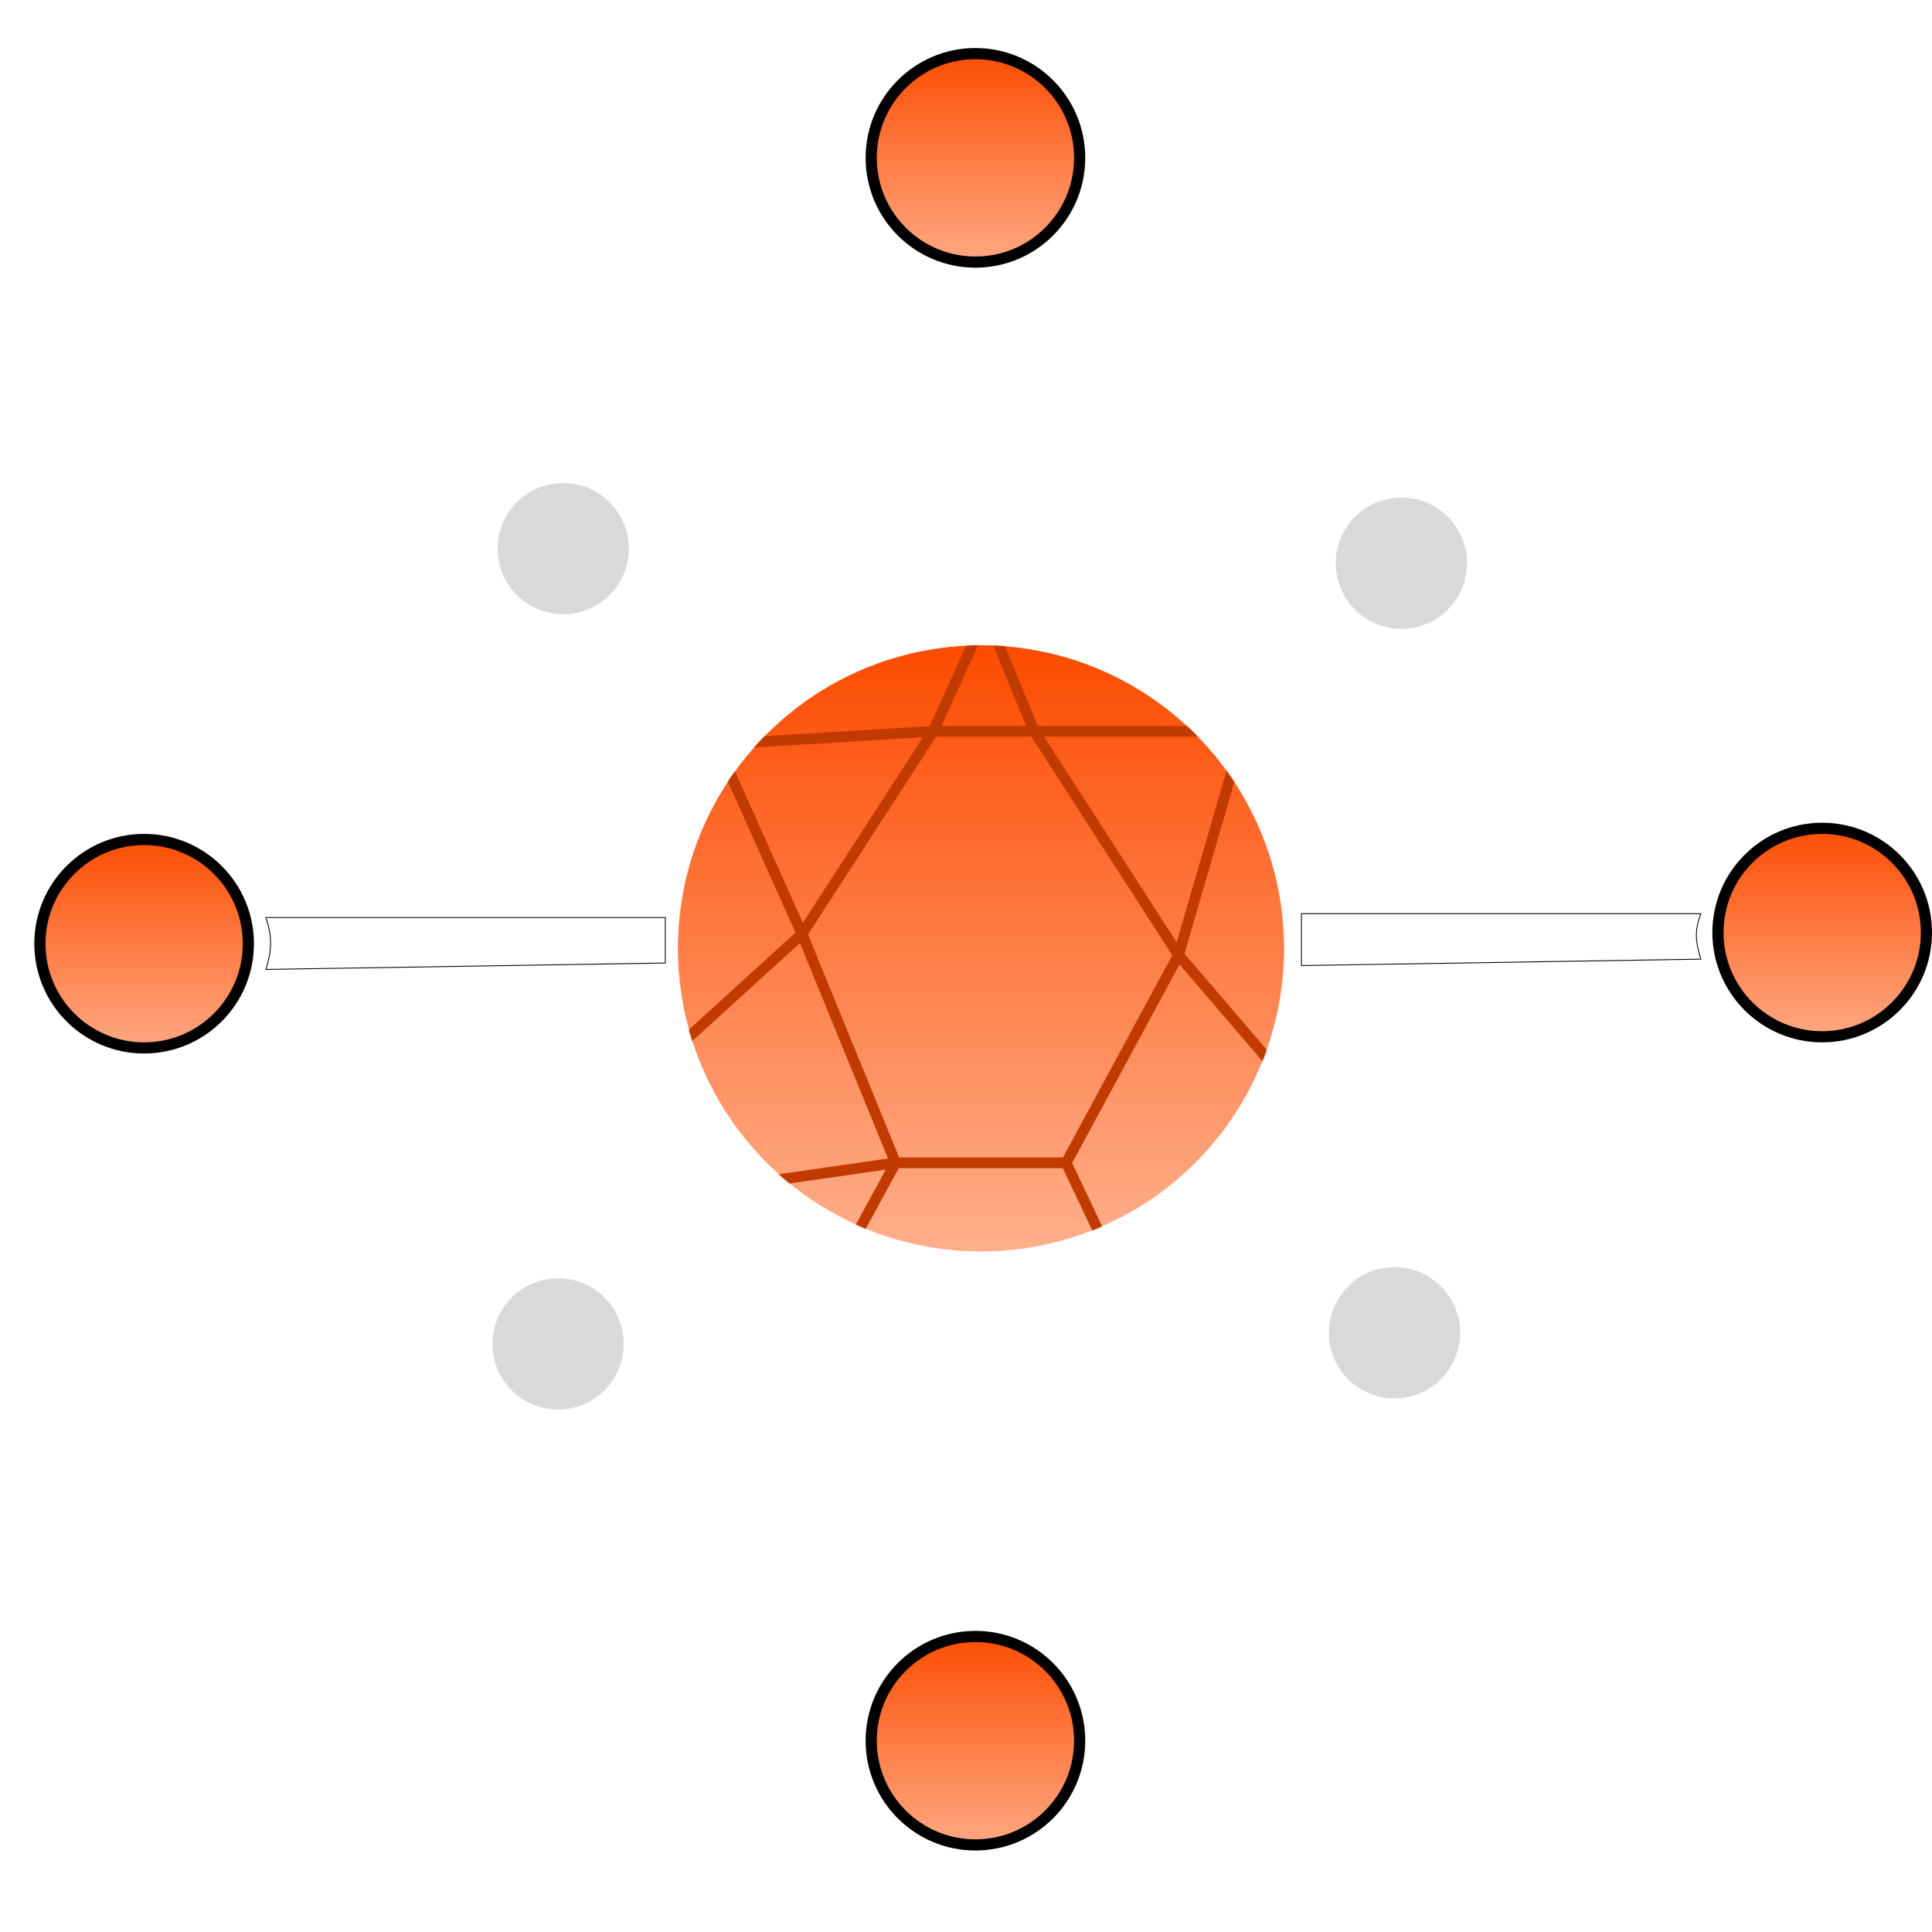 <svg width="2252" height="2252" viewBox="0 0 2252 2252" fill="none" xmlns="http://www.w3.org/2000/svg">
<mask id="mask0_281_100" style="mask-type:alpha" maskUnits="userSpaceOnUse" x="0" y="0" width="2252" height="2252">
<rect width="2252" height="2252" fill="#D9D9D9"/>
</mask>
<g mask="url(#mask0_281_100)">
<g filter="url(#filter0_i_281_100)">
<path d="M972.5 744.5L962.5 661.5C820.098 752.078 756.978 813.405 716 968H268.5C289.195 989.058 296.103 1001.77 303 1025.5L771.5 1018C804.898 873.384 851.746 815.875 972.5 744.5Z" fill="url(#paint0_linear_281_100)"/>
</g>
<g filter="url(#filter1_i_281_100)">
<path d="M1325 738L1335 655C1477.4 745.578 1540.52 806.905 1581.5 961.5L2007.5 965C1991.41 984.16 1985.42 995.697 1985 1019L1526 1011.5C1492.6 866.884 1445.75 809.375 1325 738Z" fill="url(#paint1_linear_281_100)"/>
</g>
<g filter="url(#filter2_i_281_100)">
<path d="M302.5 1171.5C294.185 1196.17 283.901 1208.26 258 1227.5L694.5 1243.5C746.305 1393.86 810.132 1461.93 968.5 1562.5L959.5 1469C840.816 1382.45 792.153 1321.11 761.5 1171.5H302.5Z" fill="url(#paint2_linear_281_100)"/>
</g>
<g filter="url(#filter3_i_281_100)">
<path d="M1536 1165H1984.5C1987.49 1185.84 1993.37 1199.57 2013 1228.5L1603 1237C1551.19 1387.36 1487.37 1455.43 1329 1556L1338 1462.5C1456.68 1375.95 1505.35 1314.61 1536 1165Z" fill="url(#paint3_linear_281_100)"/>
</g>
</g>
<g filter="url(#filter4_i_281_100)">
<path d="M2100 1136C2100 1672.82 1669.3 2108 1138 2108C606.702 2108 176 1672.82 176 1136C176 599.179 606.702 164 1138 164C1669.3 164 2100 599.179 2100 1136ZM249.701 1136C249.701 1631.69 647.406 2033.53 1138 2033.53C1628.59 2033.53 2026.3 1631.69 2026.3 1136C2026.3 640.306 1628.59 238.467 1138 238.467C647.406 238.467 249.701 640.306 249.701 1136Z" fill="white"/>
</g>
<g filter="url(#filter5_i_281_100)">
<path d="M1061 313L1008.5 250.5L1020 751.5L1075.5 735.5L1061 313Z" fill="url(#paint4_linear_281_100)"/>
</g>
<g filter="url(#filter6_i_281_100)">
<path d="M1057.5 1899.5C1023.98 1922.45 1014.89 1936.4 1005 1962L1016.5 1461L1072 1477L1057.5 1899.5Z" fill="url(#paint5_linear_281_100)"/>
</g>
<g filter="url(#filter7_i_281_100)">
<path d="M1117 722.5V340H1171V722.5H1117Z" fill="url(#paint6_linear_281_100)"/>
</g>
<g filter="url(#filter8_i_281_100)">
<path d="M1113.5 1490L1110.5 1886C1133.85 1874.87 1146.21 1876.1 1167.5 1886V1490H1113.5Z" fill="url(#paint7_linear_281_100)"/>
</g>
<g filter="url(#filter9_i_281_100)">
<path d="M1218.5 731V307.5L1274 239.5V735.5L1218.5 731Z" fill="url(#paint8_linear_281_100)"/>
</g>
<g filter="url(#filter10_i_281_100)">
<path d="M1215 1481.5V1905C1241.39 1924.67 1253.44 1939.67 1270.5 1973V1477L1215 1481.5Z" fill="url(#paint9_linear_281_100)"/>
</g>
<g filter="url(#filter11_i_281_100)">
<path d="M310 1130C317.332 1105.67 317.114 1092.19 310 1069.5H775.5V1122.5L310 1130Z" fill="url(#paint10_linear_281_100)"/>
</g>
<path d="M310 1130C317.332 1105.67 317.114 1092.19 310 1069.5H775.5V1122.5L310 1130Z" stroke="black"/>
<g filter="url(#filter12_i_281_100)">
<path d="M1517 1125.5V1065H1982.5C1975.06 1085.34 1976.2 1097 1982.5 1118L1517 1125.5Z" fill="url(#paint11_linear_281_100)"/>
</g>
<path d="M1517 1125.5V1065H1982.5C1975.06 1085.34 1976.2 1097 1982.5 1118L1517 1125.5Z" stroke="black"/>
<g filter="url(#filter13_i_281_100)">
<path d="M818.5 769.5L684 639.5L657 672L789 804.5L818.5 769.5Z" fill="url(#paint12_linear_281_100)"/>
</g>
<g filter="url(#filter14_i_281_100)">
<path d="M1516 817.498L1642.5 690L1603.5 649L1477.5 773.498L1516 817.498Z" fill="url(#paint13_linear_281_100)"/>
</g>
<g filter="url(#filter15_i_281_100)">
<path d="M1470.5 1440.5L1607 1564.5L1643 1521L1510.5 1399L1470.5 1440.5Z" fill="url(#paint14_linear_281_100)"/>
</g>
<g filter="url(#filter16_i_281_100)">
<path d="M783 1402L659 1513L695 1558L822 1438.5L783 1402Z" fill="url(#paint15_linear_281_100)"/>
</g>
<circle cx="1137" cy="184" r="121.5" fill="url(#paint16_linear_281_100)" stroke="black" stroke-width="13"/>
<circle cx="2124" cy="1087" r="121.5" fill="url(#paint17_linear_281_100)" stroke="black" stroke-width="13"/>
<circle cx="1137" cy="2029" r="121.5" fill="url(#paint18_linear_281_100)" stroke="black" stroke-width="13"/>
<circle cx="650.5" cy="1566.5" r="76.5" fill="#D9D9D9"/>
<circle cx="1625.5" cy="1553.5" r="76.5" fill="#D9D9D9"/>
<circle cx="1633.5" cy="656.5" r="76.5" fill="#D9D9D9"/>
<circle cx="656.5" cy="639.5" r="76.5" fill="#D9D9D9"/>
<circle cx="168" cy="1100" r="121.5" fill="url(#paint19_linear_281_100)" stroke="black" stroke-width="13"/>
<mask id="mask1_281_100" style="mask-type:alpha" maskUnits="userSpaceOnUse" x="790" y="752" width="707" height="707">
<circle cx="1143.5" cy="1105.5" r="353.5" fill="#D9D9D9"/>
</mask>
<g mask="url(#mask1_281_100)">
<circle cx="1143.5" cy="1105.5" r="353.5" fill="url(#paint20_linear_281_100)"/>
<path d="M835.761 867.696L934.841 1088.59M835.761 867.696L1087.78 852.393M835.761 867.696C922.105 760.981 990.386 727.292 1149.63 716M835.761 867.696C760.335 991.612 744.754 1069.8 779.903 1229.64M934.841 1088.59L779.903 1229.64M934.841 1088.59L1043.9 1355.39M934.841 1088.59L1087.78 852.393M779.903 1229.64L864.354 1381.33M864.354 1381.33L1043.9 1355.39M864.354 1381.33L987.374 1459.18M1043.9 1355.39H1242.72M1043.9 1355.39L987.374 1459.18M1087.78 852.393L1149.63 716M1087.78 852.393H1205.48M1149.63 716L1205.48 852.393M1149.63 716C1290.33 716.596 1350.92 757.791 1449.53 852.393M1205.48 852.393L1373.72 1113.2M1205.48 852.393H1449.53M1373.72 1113.2L1449.53 852.393M1373.72 1113.2L1242.72 1355.39M1373.72 1113.2L1494.08 1253.59C1440.54 1360.13 1397.69 1406.56 1298.58 1465.83M1449.53 852.393C1528.1 988.975 1538.26 1077.59 1505.38 1253.59M1242.72 1355.39L1291.93 1459.18C1176.66 1504.71 1110.33 1509.12 987.374 1459.18" stroke="#C13A00" stroke-width="12.465"/>
</g>
<defs>
<filter id="filter0_i_281_100" x="268.5" y="661.5" width="704" height="382" filterUnits="userSpaceOnUse" color-interpolation-filters="sRGB">
<feFlood flood-opacity="0" result="BackgroundImageFix"/>
<feBlend mode="normal" in="SourceGraphic" in2="BackgroundImageFix" result="shape"/>
<feColorMatrix in="SourceAlpha" type="matrix" values="0 0 0 0 0 0 0 0 0 0 0 0 0 0 0 0 0 0 127 0" result="hardAlpha"/>
<feOffset dy="25"/>
<feGaussianBlur stdDeviation="9"/>
<feComposite in2="hardAlpha" operator="arithmetic" k2="-1" k3="1"/>
<feColorMatrix type="matrix" values="0 0 0 0 0 0 0 0 0 0 0 0 0 0 0 0 0 0 0.25 0"/>
<feBlend mode="normal" in2="shape" result="effect1_innerShadow_281_100"/>
</filter>
<filter id="filter1_i_281_100" x="1325" y="655" width="682.5" height="382" filterUnits="userSpaceOnUse" color-interpolation-filters="sRGB">
<feFlood flood-opacity="0" result="BackgroundImageFix"/>
<feBlend mode="normal" in="SourceGraphic" in2="BackgroundImageFix" result="shape"/>
<feColorMatrix in="SourceAlpha" type="matrix" values="0 0 0 0 0 0 0 0 0 0 0 0 0 0 0 0 0 0 127 0" result="hardAlpha"/>
<feOffset dy="25"/>
<feGaussianBlur stdDeviation="9"/>
<feComposite in2="hardAlpha" operator="arithmetic" k2="-1" k3="1"/>
<feColorMatrix type="matrix" values="0 0 0 0 0 0 0 0 0 0 0 0 0 0 0 0 0 0 0.25 0"/>
<feBlend mode="normal" in2="shape" result="effect1_innerShadow_281_100"/>
</filter>
<filter id="filter2_i_281_100" x="258" y="1171.5" width="710.5" height="409" filterUnits="userSpaceOnUse" color-interpolation-filters="sRGB">
<feFlood flood-opacity="0" result="BackgroundImageFix"/>
<feBlend mode="normal" in="SourceGraphic" in2="BackgroundImageFix" result="shape"/>
<feColorMatrix in="SourceAlpha" type="matrix" values="0 0 0 0 0 0 0 0 0 0 0 0 0 0 0 0 0 0 127 0" result="hardAlpha"/>
<feOffset dy="25"/>
<feGaussianBlur stdDeviation="9"/>
<feComposite in2="hardAlpha" operator="arithmetic" k2="-1" k3="1"/>
<feColorMatrix type="matrix" values="0 0 0 0 0 0 0 0 0 0 0 0 0 0 0 0 0 0 0.25 0"/>
<feBlend mode="normal" in2="shape" result="effect1_innerShadow_281_100"/>
</filter>
<filter id="filter3_i_281_100" x="1329" y="1165" width="684" height="409" filterUnits="userSpaceOnUse" color-interpolation-filters="sRGB">
<feFlood flood-opacity="0" result="BackgroundImageFix"/>
<feBlend mode="normal" in="SourceGraphic" in2="BackgroundImageFix" result="shape"/>
<feColorMatrix in="SourceAlpha" type="matrix" values="0 0 0 0 0 0 0 0 0 0 0 0 0 0 0 0 0 0 127 0" result="hardAlpha"/>
<feOffset dy="25"/>
<feGaussianBlur stdDeviation="9"/>
<feComposite in2="hardAlpha" operator="arithmetic" k2="-1" k3="1"/>
<feColorMatrix type="matrix" values="0 0 0 0 0 0 0 0 0 0 0 0 0 0 0 0 0 0 0.25 0"/>
<feBlend mode="normal" in2="shape" result="effect1_innerShadow_281_100"/>
</filter>
<filter id="filter4_i_281_100" x="176" y="164" width="1924" height="1958" filterUnits="userSpaceOnUse" color-interpolation-filters="sRGB">
<feFlood flood-opacity="0" result="BackgroundImageFix"/>
<feBlend mode="normal" in="SourceGraphic" in2="BackgroundImageFix" result="shape"/>
<feColorMatrix in="SourceAlpha" type="matrix" values="0 0 0 0 0 0 0 0 0 0 0 0 0 0 0 0 0 0 127 0" result="hardAlpha"/>
<feOffset dy="14"/>
<feGaussianBlur stdDeviation="23"/>
<feComposite in2="hardAlpha" operator="arithmetic" k2="-1" k3="1"/>
<feColorMatrix type="matrix" values="0 0 0 0 0 0 0 0 0 0 0 0 0 0 0 0 0 0 0.25 0"/>
<feBlend mode="normal" in2="shape" result="effect1_innerShadow_281_100"/>
</filter>
<filter id="filter5_i_281_100" x="1008.5" y="250.5" width="67" height="519" filterUnits="userSpaceOnUse" color-interpolation-filters="sRGB">
<feFlood flood-opacity="0" result="BackgroundImageFix"/>
<feBlend mode="normal" in="SourceGraphic" in2="BackgroundImageFix" result="shape"/>
<feColorMatrix in="SourceAlpha" type="matrix" values="0 0 0 0 0 0 0 0 0 0 0 0 0 0 0 0 0 0 127 0" result="hardAlpha"/>
<feOffset dy="25"/>
<feGaussianBlur stdDeviation="9"/>
<feComposite in2="hardAlpha" operator="arithmetic" k2="-1" k3="1"/>
<feColorMatrix type="matrix" values="0 0 0 0 0 0 0 0 0 0 0 0 0 0 0 0 0 0 0.25 0"/>
<feBlend mode="normal" in2="shape" result="effect1_innerShadow_281_100"/>
</filter>
<filter id="filter6_i_281_100" x="1005" y="1461" width="67" height="519" filterUnits="userSpaceOnUse" color-interpolation-filters="sRGB">
<feFlood flood-opacity="0" result="BackgroundImageFix"/>
<feBlend mode="normal" in="SourceGraphic" in2="BackgroundImageFix" result="shape"/>
<feColorMatrix in="SourceAlpha" type="matrix" values="0 0 0 0 0 0 0 0 0 0 0 0 0 0 0 0 0 0 127 0" result="hardAlpha"/>
<feOffset dy="25"/>
<feGaussianBlur stdDeviation="9"/>
<feComposite in2="hardAlpha" operator="arithmetic" k2="-1" k3="1"/>
<feColorMatrix type="matrix" values="0 0 0 0 0 0 0 0 0 0 0 0 0 0 0 0 0 0 0.25 0"/>
<feBlend mode="normal" in2="shape" result="effect1_innerShadow_281_100"/>
</filter>
<filter id="filter7_i_281_100" x="1117" y="340" width="54" height="400.5" filterUnits="userSpaceOnUse" color-interpolation-filters="sRGB">
<feFlood flood-opacity="0" result="BackgroundImageFix"/>
<feBlend mode="normal" in="SourceGraphic" in2="BackgroundImageFix" result="shape"/>
<feColorMatrix in="SourceAlpha" type="matrix" values="0 0 0 0 0 0 0 0 0 0 0 0 0 0 0 0 0 0 127 0" result="hardAlpha"/>
<feOffset dy="25"/>
<feGaussianBlur stdDeviation="9"/>
<feComposite in2="hardAlpha" operator="arithmetic" k2="-1" k3="1"/>
<feColorMatrix type="matrix" values="0 0 0 0 0 0 0 0 0 0 0 0 0 0 0 0 0 0 0.25 0"/>
<feBlend mode="normal" in2="shape" result="effect1_innerShadow_281_100"/>
</filter>
<filter id="filter8_i_281_100" x="1110.5" y="1490" width="57" height="414" filterUnits="userSpaceOnUse" color-interpolation-filters="sRGB">
<feFlood flood-opacity="0" result="BackgroundImageFix"/>
<feBlend mode="normal" in="SourceGraphic" in2="BackgroundImageFix" result="shape"/>
<feColorMatrix in="SourceAlpha" type="matrix" values="0 0 0 0 0 0 0 0 0 0 0 0 0 0 0 0 0 0 127 0" result="hardAlpha"/>
<feOffset dy="25"/>
<feGaussianBlur stdDeviation="9"/>
<feComposite in2="hardAlpha" operator="arithmetic" k2="-1" k3="1"/>
<feColorMatrix type="matrix" values="0 0 0 0 0 0 0 0 0 0 0 0 0 0 0 0 0 0 0.25 0"/>
<feBlend mode="normal" in2="shape" result="effect1_innerShadow_281_100"/>
</filter>
<filter id="filter9_i_281_100" x="1218.5" y="239.5" width="55.5" height="514" filterUnits="userSpaceOnUse" color-interpolation-filters="sRGB">
<feFlood flood-opacity="0" result="BackgroundImageFix"/>
<feBlend mode="normal" in="SourceGraphic" in2="BackgroundImageFix" result="shape"/>
<feColorMatrix in="SourceAlpha" type="matrix" values="0 0 0 0 0 0 0 0 0 0 0 0 0 0 0 0 0 0 127 0" result="hardAlpha"/>
<feOffset dy="25"/>
<feGaussianBlur stdDeviation="9"/>
<feComposite in2="hardAlpha" operator="arithmetic" k2="-1" k3="1"/>
<feColorMatrix type="matrix" values="0 0 0 0 0 0 0 0 0 0 0 0 0 0 0 0 0 0 0.25 0"/>
<feBlend mode="normal" in2="shape" result="effect1_innerShadow_281_100"/>
</filter>
<filter id="filter10_i_281_100" x="1215" y="1477" width="55.5" height="514" filterUnits="userSpaceOnUse" color-interpolation-filters="sRGB">
<feFlood flood-opacity="0" result="BackgroundImageFix"/>
<feBlend mode="normal" in="SourceGraphic" in2="BackgroundImageFix" result="shape"/>
<feColorMatrix in="SourceAlpha" type="matrix" values="0 0 0 0 0 0 0 0 0 0 0 0 0 0 0 0 0 0 127 0" result="hardAlpha"/>
<feOffset dy="25"/>
<feGaussianBlur stdDeviation="9"/>
<feComposite in2="hardAlpha" operator="arithmetic" k2="-1" k3="1"/>
<feColorMatrix type="matrix" values="0 0 0 0 0 0 0 0 0 0 0 0 0 0 0 0 0 0 0.25 0"/>
<feBlend mode="normal" in2="shape" result="effect1_innerShadow_281_100"/>
</filter>
<filter id="filter11_i_281_100" x="309.319" y="1069" width="466.681" height="79.511" filterUnits="userSpaceOnUse" color-interpolation-filters="sRGB">
<feFlood flood-opacity="0" result="BackgroundImageFix"/>
<feBlend mode="normal" in="SourceGraphic" in2="BackgroundImageFix" result="shape"/>
<feColorMatrix in="SourceAlpha" type="matrix" values="0 0 0 0 0 0 0 0 0 0 0 0 0 0 0 0 0 0 127 0" result="hardAlpha"/>
<feOffset dy="25"/>
<feGaussianBlur stdDeviation="9"/>
<feComposite in2="hardAlpha" operator="arithmetic" k2="-1" k3="1"/>
<feColorMatrix type="matrix" values="0 0 0 0 0 0 0 0 0 0 0 0 0 0 0 0 0 0 0.25 0"/>
<feBlend mode="normal" in2="shape" result="effect1_innerShadow_281_100"/>
</filter>
<filter id="filter12_i_281_100" x="1516.5" y="1064.5" width="466.715" height="79.508" filterUnits="userSpaceOnUse" color-interpolation-filters="sRGB">
<feFlood flood-opacity="0" result="BackgroundImageFix"/>
<feBlend mode="normal" in="SourceGraphic" in2="BackgroundImageFix" result="shape"/>
<feColorMatrix in="SourceAlpha" type="matrix" values="0 0 0 0 0 0 0 0 0 0 0 0 0 0 0 0 0 0 127 0" result="hardAlpha"/>
<feOffset dy="25"/>
<feGaussianBlur stdDeviation="9"/>
<feComposite in2="hardAlpha" operator="arithmetic" k2="-1" k3="1"/>
<feColorMatrix type="matrix" values="0 0 0 0 0 0 0 0 0 0 0 0 0 0 0 0 0 0 0.25 0"/>
<feBlend mode="normal" in2="shape" result="effect1_innerShadow_281_100"/>
</filter>
<filter id="filter13_i_281_100" x="657" y="639.5" width="161.5" height="183" filterUnits="userSpaceOnUse" color-interpolation-filters="sRGB">
<feFlood flood-opacity="0" result="BackgroundImageFix"/>
<feBlend mode="normal" in="SourceGraphic" in2="BackgroundImageFix" result="shape"/>
<feColorMatrix in="SourceAlpha" type="matrix" values="0 0 0 0 0 0 0 0 0 0 0 0 0 0 0 0 0 0 127 0" result="hardAlpha"/>
<feOffset dy="25"/>
<feGaussianBlur stdDeviation="9"/>
<feComposite in2="hardAlpha" operator="arithmetic" k2="-1" k3="1"/>
<feColorMatrix type="matrix" values="0 0 0 0 0 0 0 0 0 0 0 0 0 0 0 0 0 0 0.25 0"/>
<feBlend mode="normal" in2="shape" result="effect1_innerShadow_281_100"/>
</filter>
<filter id="filter14_i_281_100" x="1477.5" y="649" width="165" height="186.498" filterUnits="userSpaceOnUse" color-interpolation-filters="sRGB">
<feFlood flood-opacity="0" result="BackgroundImageFix"/>
<feBlend mode="normal" in="SourceGraphic" in2="BackgroundImageFix" result="shape"/>
<feColorMatrix in="SourceAlpha" type="matrix" values="0 0 0 0 0 0 0 0 0 0 0 0 0 0 0 0 0 0 127 0" result="hardAlpha"/>
<feOffset dy="25"/>
<feGaussianBlur stdDeviation="9"/>
<feComposite in2="hardAlpha" operator="arithmetic" k2="-1" k3="1"/>
<feColorMatrix type="matrix" values="0 0 0 0 0 0 0 0 0 0 0 0 0 0 0 0 0 0 0.25 0"/>
<feBlend mode="normal" in2="shape" result="effect1_innerShadow_281_100"/>
</filter>
<filter id="filter15_i_281_100" x="1470.5" y="1399" width="172.5" height="183.499" filterUnits="userSpaceOnUse" color-interpolation-filters="sRGB">
<feFlood flood-opacity="0" result="BackgroundImageFix"/>
<feBlend mode="normal" in="SourceGraphic" in2="BackgroundImageFix" result="shape"/>
<feColorMatrix in="SourceAlpha" type="matrix" values="0 0 0 0 0 0 0 0 0 0 0 0 0 0 0 0 0 0 127 0" result="hardAlpha"/>
<feOffset dy="25"/>
<feGaussianBlur stdDeviation="9"/>
<feComposite in2="hardAlpha" operator="arithmetic" k2="-1" k3="1"/>
<feColorMatrix type="matrix" values="0 0 0 0 0 0 0 0 0 0 0 0 0 0 0 0 0 0 0.25 0"/>
<feBlend mode="normal" in2="shape" result="effect1_innerShadow_281_100"/>
</filter>
<filter id="filter16_i_281_100" x="659" y="1402" width="163" height="174.005" filterUnits="userSpaceOnUse" color-interpolation-filters="sRGB">
<feFlood flood-opacity="0" result="BackgroundImageFix"/>
<feBlend mode="normal" in="SourceGraphic" in2="BackgroundImageFix" result="shape"/>
<feColorMatrix in="SourceAlpha" type="matrix" values="0 0 0 0 0 0 0 0 0 0 0 0 0 0 0 0 0 0 127 0" result="hardAlpha"/>
<feOffset dy="25"/>
<feGaussianBlur stdDeviation="9"/>
<feComposite in2="hardAlpha" operator="arithmetic" k2="-1" k3="1"/>
<feColorMatrix type="matrix" values="0 0 0 0 0 0 0 0 0 0 0 0 0 0 0 0 0 0 0.25 0"/>
<feBlend mode="normal" in2="shape" result="effect1_innerShadow_281_100"/>
</filter>
<linearGradient id="paint0_linear_281_100" x1="620.5" y1="661.5" x2="620.5" y2="1025.5" gradientUnits="userSpaceOnUse">
<stop stop-color="white"/>
<stop offset="1" stop-color="white"/>
</linearGradient>
<linearGradient id="paint1_linear_281_100" x1="1666.25" y1="655" x2="1666.25" y2="1019" gradientUnits="userSpaceOnUse">
<stop stop-color="white"/>
<stop offset="1" stop-color="white"/>
</linearGradient>
<linearGradient id="paint2_linear_281_100" x1="613.25" y1="1171.5" x2="613.25" y2="1562.5" gradientUnits="userSpaceOnUse">
<stop stop-color="white"/>
<stop offset="1" stop-color="white"/>
</linearGradient>
<linearGradient id="paint3_linear_281_100" x1="1671" y1="1165" x2="1671" y2="1556" gradientUnits="userSpaceOnUse">
<stop stop-color="white"/>
<stop offset="1" stop-color="white"/>
</linearGradient>
<linearGradient id="paint4_linear_281_100" x1="1042" y1="250.5" x2="1042" y2="751.5" gradientUnits="userSpaceOnUse">
<stop stop-color="white"/>
<stop offset="1" stop-color="white"/>
</linearGradient>
<linearGradient id="paint5_linear_281_100" x1="1038.5" y1="1962" x2="1038.5" y2="1461" gradientUnits="userSpaceOnUse">
<stop stop-color="white"/>
<stop offset="1" stop-color="white"/>
</linearGradient>
<linearGradient id="paint6_linear_281_100" x1="1144" y1="340" x2="1144" y2="722.5" gradientUnits="userSpaceOnUse">
<stop stop-color="white"/>
<stop offset="1" stop-color="white"/>
</linearGradient>
<linearGradient id="paint7_linear_281_100" x1="1139" y1="1886" x2="1139" y2="1490" gradientUnits="userSpaceOnUse">
<stop stop-color="white"/>
<stop offset="1" stop-color="white"/>
</linearGradient>
<linearGradient id="paint8_linear_281_100" x1="1246.25" y1="239.5" x2="1246.25" y2="735.5" gradientUnits="userSpaceOnUse">
<stop stop-color="white"/>
<stop offset="1" stop-color="white"/>
</linearGradient>
<linearGradient id="paint9_linear_281_100" x1="1242.75" y1="1973" x2="1242.75" y2="1477" gradientUnits="userSpaceOnUse">
<stop stop-color="white"/>
<stop offset="1" stop-color="white"/>
</linearGradient>
<linearGradient id="paint10_linear_281_100" x1="542.75" y1="1069.5" x2="542.75" y2="1130" gradientUnits="userSpaceOnUse">
<stop stop-color="white"/>
<stop offset="1" stop-color="white"/>
</linearGradient>
<linearGradient id="paint11_linear_281_100" x1="1749.75" y1="1065" x2="1749.75" y2="1125.5" gradientUnits="userSpaceOnUse">
<stop stop-color="white"/>
<stop offset="1" stop-color="white"/>
</linearGradient>
<linearGradient id="paint12_linear_281_100" x1="737.75" y1="639.5" x2="737.75" y2="804.5" gradientUnits="userSpaceOnUse">
<stop stop-color="white"/>
<stop offset="1" stop-color="white"/>
</linearGradient>
<linearGradient id="paint13_linear_281_100" x1="1637.5" y1="740.885" x2="1482.2" y2="725.632" gradientUnits="userSpaceOnUse">
<stop stop-color="white"/>
<stop offset="1" stop-color="white"/>
</linearGradient>
<linearGradient id="paint14_linear_281_100" x1="1547.44" y1="1557.25" x2="1565.88" y2="1405.74" gradientUnits="userSpaceOnUse">
<stop stop-color="white"/>
<stop offset="1" stop-color="white"/>
</linearGradient>
<linearGradient id="paint15_linear_281_100" x1="670.291" y1="1464.12" x2="808.693" y2="1496.1" gradientUnits="userSpaceOnUse">
<stop stop-color="white"/>
<stop offset="1" stop-color="white"/>
</linearGradient>
<linearGradient id="paint16_linear_281_100" x1="1137" y1="56" x2="1137" y2="312" gradientUnits="userSpaceOnUse">
<stop stop-color="#FC4B00"/>
<stop offset="1" stop-color="#FFAA86"/>
</linearGradient>
<linearGradient id="paint17_linear_281_100" x1="2124" y1="959" x2="2124" y2="1215" gradientUnits="userSpaceOnUse">
<stop stop-color="#FC4B00"/>
<stop offset="1" stop-color="#FFAA86"/>
</linearGradient>
<linearGradient id="paint18_linear_281_100" x1="1137" y1="1901" x2="1137" y2="2157" gradientUnits="userSpaceOnUse">
<stop stop-color="#FC4B00"/>
<stop offset="1" stop-color="#FFAA86"/>
</linearGradient>
<linearGradient id="paint19_linear_281_100" x1="168" y1="972" x2="168" y2="1228" gradientUnits="userSpaceOnUse">
<stop stop-color="#FC4B00"/>
<stop offset="1" stop-color="#FFAA86"/>
</linearGradient>
<linearGradient id="paint20_linear_281_100" x1="1143.5" y1="752" x2="1143.5" y2="1459" gradientUnits="userSpaceOnUse">
<stop stop-color="#FC4B00"/>
<stop offset="1" stop-color="#FFAF8C"/>
</linearGradient>
</defs>
</svg>
